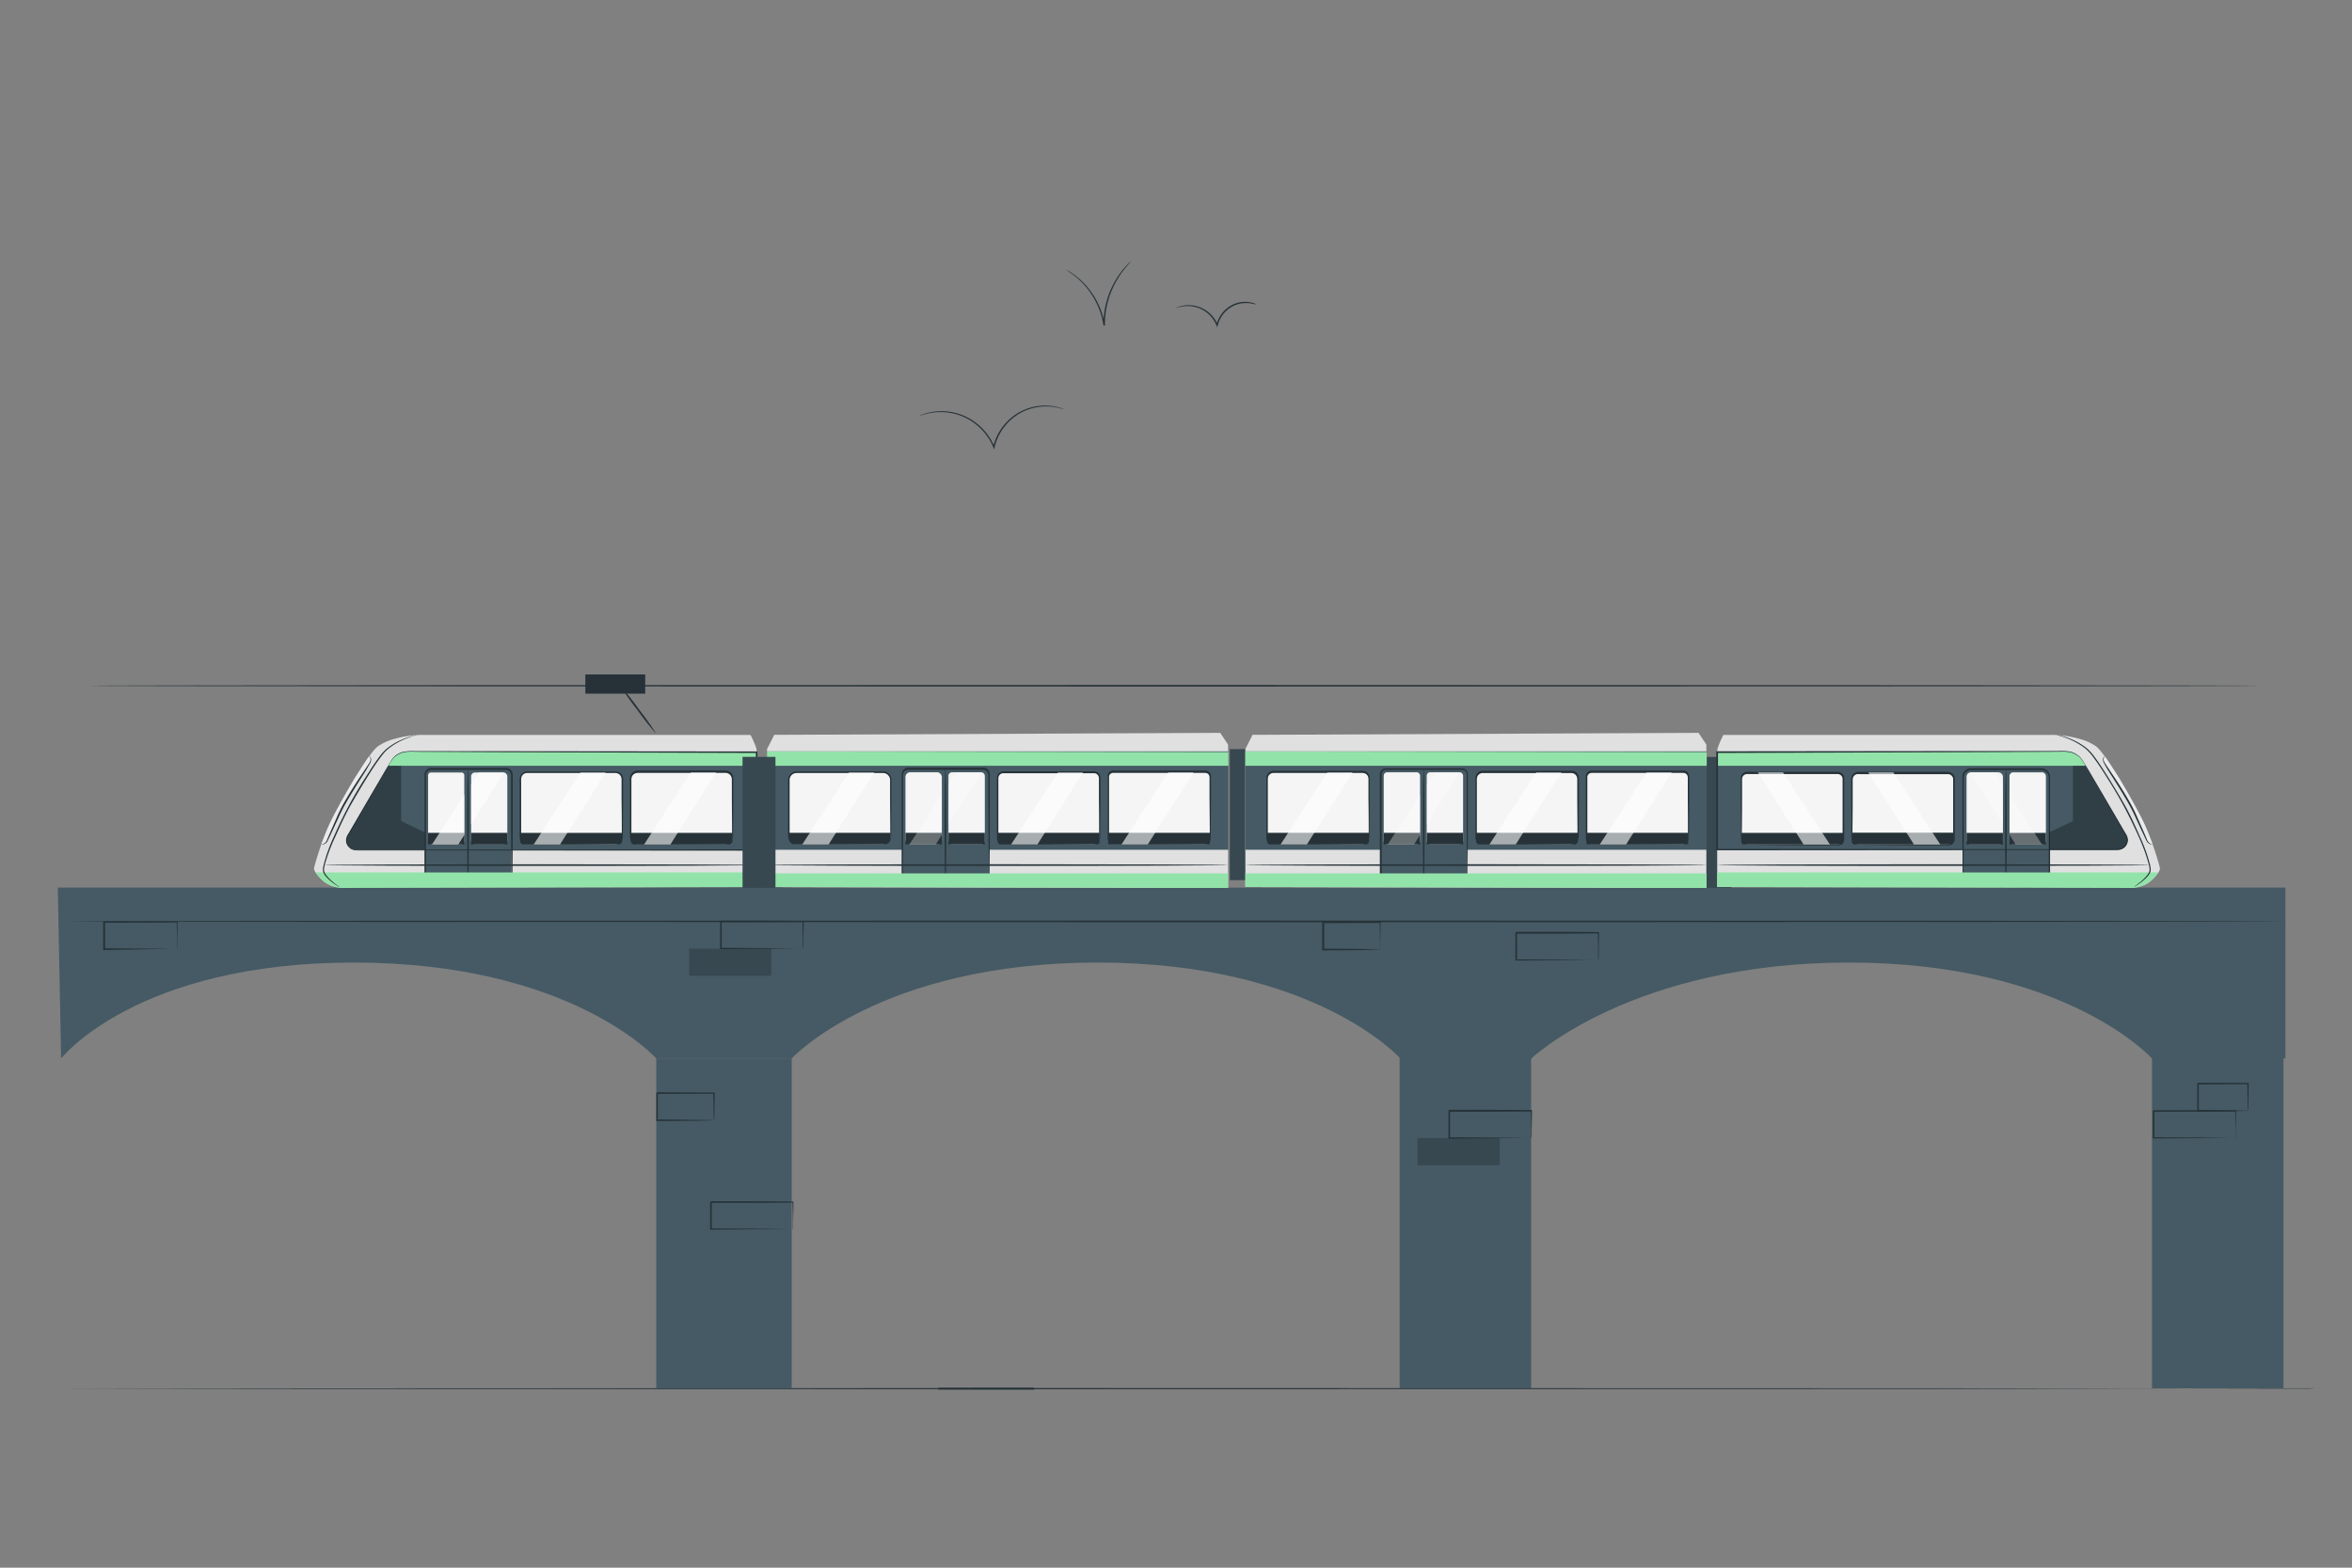 <svg xmlns="http://www.w3.org/2000/svg" viewBox="0 0 750 500"><rect x="0" y="0" width="750" height="500" fill="#808080" stroke="none"/><g id="freepik--Floor--inject-9"><path d="M738.31,442.79l-2.19,0-6.43,0-24.72.05L614,443l-300,.08h-2.72v-.52h18.44v.52H310.14v-.52h17.31v.52H299.21v-.51h26v.5L101.63,443l-65-.08-17.39,0-4.49,0-1.53,0s.52,0,1.53,0l4.49,0,17.39-.05,65-.07,223.56-.09v.5h-26v-.51h28.24v.52H310.14v-.52h19.64v.52H311.34v-.52h2.72l300,.08,90.93.08,24.72.05,6.43,0Z" style="fill:#263238"></path></g><g id="freepik--Bridge--inject-9"><rect x="209.27" y="337.58" width="43.19" height="105.21" style="fill:#455a64"></rect><rect x="446.32" y="333.82" width="41.93" height="108.97" style="fill:#455a64"></rect><rect x="686.22" y="333.82" width="41.93" height="108.97" style="fill:#455a64"></rect><path d="M252.46,337.58S280.65,307,350,307s96.54,30.59,96.54,30.59h41.95l1.06-54.49H209.27l0,54.49Z" style="fill:#455a64"></path><path d="M19.49,337.58S43.46,307,112.76,307s96.51,30.59,96.51,30.59h43V283.09H18.43" style="fill:#455a64"></path><path d="M488.32,337.58S520.5,307,589.61,307s96.61,30.59,96.61,30.59h42.55V283.09H445.2l1.29,54.49Z" style="fill:#455a64"></path><path d="M728.77,293.86c0,.14-158.44.26-353.85.26S21.05,294,21.05,293.86s158.4-.26,353.87-.26S728.77,293.71,728.77,293.86Z" style="fill:#263238"></path><path d="M488.25,363a5.62,5.62,0,0,1,0-.63c0-.44,0-1,0-1.72,0-1.54-.06-3.67-.1-6.33l.17.17c-6.28.06-15.69.09-26.19.09l.26-.26h0v2.21c0,.74,0,1.48,0,2.2V363l-.25-.26,18.67.12,5.49.07,1.5,0,.53,0a2.56,2.56,0,0,1-.47,0l-1.44,0-5.44.07-18.84.12h-.26v-8.9h0l.26-.26c10.5,0,19.91,0,26.19.09h.18v.17c0,2.7-.07,4.87-.09,6.43,0,.7,0,1.26,0,1.69A2.77,2.77,0,0,1,488.25,363Z" style="fill:#263238"></path><g style="opacity:0.2"><rect x="452.03" y="362.96" width="26.2" height="8.68"></rect></g><path d="M256,302.56a4,4,0,0,1,0-.62c0-.44,0-1,0-1.72,0-1.54-.05-3.68-.09-6.33l.17.17c-6.29.05-15.7.09-26.2.09l.26-.26h0v4.43c0,1.45,0,2.86,0,4.23l-.25-.25,18.67.12,5.5.07,1.49,0,.54,0a2.76,2.76,0,0,1-.48,0l-1.44,0-5.44.07-18.84.12h-.25v-.26c0-1.37,0-2.78,0-4.23V293.9h0l.26-.26c10.5,0,19.91,0,26.2.09h.17v.17c0,2.7-.07,4.87-.1,6.43,0,.69,0,1.25,0,1.69A3.59,3.59,0,0,1,256,302.56Z" style="fill:#263238"></path><g style="opacity:0.2"><rect x="219.75" y="302.56" width="26.2" height="8.68"></rect></g><path d="M712.84,363a3,3,0,0,1,0-.63c0-.44,0-1,0-1.72,0-1.54-.06-3.67-.1-6.33l.18.17c-6.29.06-15.7.09-26.2.09l.26-.26h0v4.41c0,1.45,0,2.87,0,4.24l-.25-.26,18.67.12,5.5.07,1.49,0,.54,0a2.76,2.76,0,0,1-.48,0l-1.44,0-5.44.07-18.84.12h-.25V363c0-1.37,0-2.79,0-4.24v-4.41h0l.26-.26c10.5,0,19.91,0,26.2.09H713v.17c0,2.7-.07,4.87-.1,6.43,0,.7,0,1.26,0,1.69A3.67,3.67,0,0,1,712.84,363Z" style="fill:#263238"></path><path d="M509.6,306.22s0-.23,0-.62,0-1,0-1.73c0-1.53,0-3.67-.09-6.33l.17.17c-6.28.06-15.7.09-26.2.09l.26-.26h0V302c0,1.45,0,2.87,0,4.24l-.25-.25,18.67.11,5.5.08,1.49,0,.54,0a2.62,2.62,0,0,1-.48,0l-1.43,0-5.44.07-18.85.12h-.25v-.25c0-1.37,0-2.79,0-4.24v-4.42h0c.52-.52.15-.14.26-.26,10.5,0,19.92,0,26.2.09h.17v.17c0,2.7-.07,4.87-.09,6.43,0,.7,0,1.26,0,1.69A4.31,4.31,0,0,1,509.6,306.22Z" style="fill:#263238"></path><path d="M252.82,392.06a5.31,5.31,0,0,1,0-.62c0-.44,0-1,0-1.72,0-1.54-.06-3.68-.1-6.33l.17.17c-6.28.05-15.7.09-26.19.09l.26-.26h0v2.23c0,.74,0,1.47,0,2.2v4.23l-.25-.25,18.67.12,5.49.07,1.5,0,.53,0a3,3,0,0,1-.47,0l-1.44,0-5.44.07-18.84.12h-.26V383.4h0c.52-.52.15-.15.27-.26,10.49,0,19.91,0,26.19.09H253v.17c0,2.7-.07,4.87-.09,6.43,0,.69,0,1.25,0,1.69A2.71,2.71,0,0,1,252.82,392.06Z" style="fill:#263238"></path><path d="M227.6,357.31a4.3,4.3,0,0,1,0-.64c0-.46,0-1-.05-1.74,0-1.56-.06-3.69-.1-6.29l.19.19-18.15.07.26-.26h0v4.46c0,1.45,0,2.86,0,4.2l-.25-.24c5.24,0,9.74.07,13,.12l3.79.06a13.78,13.78,0,0,1,1.4.06,10.93,10.93,0,0,1-1.29.07l-3.73.06c-3.21.05-7.79.1-13.13.12h-.25v-.25c0-1.34,0-2.75,0-4.2v-4.46h0l.26-.26,18.15.07h.2v.19c0,2.64-.08,4.81-.1,6.4,0,.69,0,1.26-.05,1.71A2.65,2.65,0,0,1,227.6,357.31Z" style="fill:#263238"></path><path d="M440.06,302.83s0-.23,0-.64,0-1,0-1.75c0-1.56-.07-3.69-.11-6.28l.19.19-18.15.07.26-.26h0v4.46c0,1.45,0,2.86,0,4.2l-.25-.24c5.24,0,9.74.07,13,.11l3.79.07a13.78,13.78,0,0,1,1.4.06,10.07,10.07,0,0,1-1.29.06L435,303c-3.21.05-7.78.1-13.13.12h-.24v-.25c0-1.34,0-2.75,0-4.2,0-.72,0-1.46,0-2.21v-2.25h0l.26-.26,18.15.06h.2v.19c-.05,2.64-.08,4.81-.11,6.4,0,.69,0,1.26,0,1.71A2,2,0,0,1,440.06,302.83Z" style="fill:#263238"></path><path d="M56.43,302.71a2.87,2.87,0,0,1,0-.62c0-.45,0-1,0-1.74,0-1.55-.05-3.68-.09-6.31l.18.18-23.28.08c-.24.23.31-.32.26-.26h0v8.66l-.25-.25,16.6.12,4.87.07,1.33,0,.48,0a1.6,1.6,0,0,1-.42,0l-1.27,0-4.82.07L33.15,303H32.9v-8.92h0c-.06,0,.49-.5.26-.26l23.28.08h.18V294c0,2.67-.07,4.85-.09,6.42,0,.69,0,1.25,0,1.69A3.51,3.51,0,0,1,56.43,302.71Z" style="fill:#263238"></path><path d="M716.72,354.28s0-.24,0-.64,0-1.05,0-1.76c0-1.57-.06-3.69-.1-6.28l.19.2-15.92.06.26-.26h0v2.25c0,.75,0,1.49,0,2.22,0,1.45,0,2.85,0,4.19l-.24-.24c4.61,0,8.55.07,11.38.11l3.31.07a10.74,10.74,0,0,1,1.23.06,7.5,7.5,0,0,1-1.12.06l-3.26.07c-2.81,0-6.83.1-11.54.11h-.25v-.24c0-1.34,0-2.74,0-4.19v-4.47h0l.26-.26,15.92.06h.2v.19c0,2.64-.08,4.81-.1,6.4,0,.69,0,1.26-.05,1.71A2.28,2.28,0,0,1,716.72,354.28Z" style="fill:#263238"></path></g><g id="freepik--Birds--inject-9"><path d="M339.49,130.61s-.76-.26-2.18-.58a17.5,17.5,0,0,0-6.11-.23,16.44,16.44,0,0,0-8.22,3.55,17,17,0,0,0-5.8,9.21l0,.1-.17.66-.25-.62a18.3,18.3,0,0,0-7-8.39,17.68,17.68,0,0,0-8.49-2.83,18.88,18.88,0,0,0-6.06.55c-1.4.37-2.14.7-2.16.66a2.42,2.42,0,0,1,.53-.26,13.11,13.11,0,0,1,1.58-.56A18.07,18.07,0,0,1,310,134a18.65,18.65,0,0,1,7.14,8.57l-.42,0,0-.11a17.3,17.3,0,0,1,6-9.43,16.91,16.91,0,0,1,14.63-3.16,12.06,12.06,0,0,1,1.61.51A3.5,3.5,0,0,1,339.49,130.61Z" style="fill:#263238"></path><path d="M400.51,97.13s-.43-.12-1.21-.28a9.73,9.73,0,0,0-3.34-.1,9,9,0,0,0-4.47,2,9.3,9.3,0,0,0-3.16,5v0l-.17.66-.25-.62a10.05,10.05,0,0,0-3.78-4.58,9.7,9.7,0,0,0-4.63-1.56,10.44,10.44,0,0,0-3.32.27c-.77.19-1.18.36-1.19.32s.09-.07.28-.16a6.57,6.57,0,0,1,.87-.33,10,10,0,0,1,8.21,1.12,10.33,10.33,0,0,1,4,4.75l-.42,0v-.05a9.56,9.56,0,0,1,3.33-5.24,9.12,9.12,0,0,1,4.69-2,9.31,9.31,0,0,1,3.42.24,7.77,7.77,0,0,1,.88.3C400.42,97.07,400.52,97.12,400.51,97.13Z" style="fill:#263238"></path><path d="M360.62,83.43s-.42.48-1.18,1.33a29.42,29.42,0,0,0-2.86,3.87,28.14,28.14,0,0,0-4.25,15v.19l-.45,0a24.49,24.49,0,0,0-2.75-8.15,25,25,0,0,0-4.19-5.66A25.45,25.45,0,0,0,341.31,87c-.92-.64-1.46-1-1.44-1a2.13,2.13,0,0,1,.41.2c.26.15.66.34,1.13.66a23,23,0,0,1,3.76,3,25,25,0,0,1,4.32,5.68,24.7,24.7,0,0,1,2.83,8.28l-.44,0v-.19a27.68,27.68,0,0,1,4.44-15.22,25.41,25.41,0,0,1,3-3.82c.38-.42.73-.71.94-.92A1.74,1.74,0,0,1,360.62,83.43Z" style="fill:#263238"></path></g><g id="freepik--Train--inject-9"><path d="M209.27,234.06a85.82,85.82,0,0,1-5.94-7.51,86.65,86.65,0,0,1-5.53-7.83,87,87,0,0,1,5.94,7.52A88.24,88.24,0,0,1,209.27,234.06Z" style="fill:#263238"></path><path d="M108.31,282.91a8,8,0,0,1-5.62-2.28c-1.36-1.32-2.71-2.9-2.55-3.8a91.56,91.56,0,0,1,4.32-12.66c1.93-4.48,12.32-23.25,16-26.1a16.53,16.53,0,0,1,5.15-2.36,32.39,32.39,0,0,1,9.34-1.32H239.31a26.22,26.22,0,0,1,1.92,4.48c.16,1.12.08,39.4.08,39.4v4.64Z" style="fill:#e0e0e0"></path><path d="M124.59,242.86l-13.7,23.63a3.05,3.05,0,0,0,2.75,4.54H241.31V239.9l-111.06-.24A6.52,6.52,0,0,0,124.59,242.86Z" style="fill:#455a64"></path><path d="M163.05,282.81H135.43V247.23a1.92,1.92,0,0,1,1.91-1.92h23.8a1.92,1.92,0,0,1,1.91,1.92Z" style="fill:#455a64"></path><path d="M163.05,282.81a2.73,2.73,0,0,1,0-.35c0-.25,0-.58,0-1,0-.9,0-2.17,0-3.78,0-3.29-.05-8-.09-13.78,0-2.9,0-6.07,0-9.48,0-1.7,0-3.46,0-5.28v-1.37a2.7,2.7,0,0,0-.17-1.26,1.7,1.7,0,0,0-.87-.84,1.58,1.58,0,0,0-.61-.12h-.71l-12.07,0h-9.65c-.53,0-1.13,0-1.61,0a1.65,1.65,0,0,0-1.17.74,1.78,1.78,0,0,0-.27,1.08v8.76c0,3.27,0,6.45,0,9.54,0,6.16,0,11.91,0,17.1l-.22-.22,20,.11,5.6.06,1.48,0,.53,0a4.12,4.12,0,0,1-.48,0l-1.44,0-5.55.06-20.15.11h-.21v-.21c0-5.19,0-10.94,0-17.1q0-4.63,0-9.54v-8.76a2.33,2.33,0,0,1,.35-1.36,2.2,2.2,0,0,1,1.54-1c.62,0,1.12,0,1.68,0h22.44a2.09,2.09,0,0,1,.78.16,2.19,2.19,0,0,1,1.12,1.08,3.2,3.2,0,0,1,.2,1.47v1.38c0,1.83,0,3.61,0,5.33,0,3.43,0,6.62,0,9.54,0,5.79-.07,10.49-.09,13.78,0,1.59,0,2.83,0,3.72,0,.4,0,.71,0,.95S163.05,282.81,163.05,282.81Z" style="fill:#263238"></path><rect x="136.49" y="246.32" width="11.6" height="23.01" rx="0.9" style="fill:#f5f5f5"></rect><path d="M147.19,269.36h-9.81a.92.92,0,0,1-.92-.92V247.22a.92.92,0,0,1,.92-.92h9.81a.92.92,0,0,1,.92.92v21.22A.92.92,0,0,1,147.19,269.36Zm-9.81-23a.87.87,0,0,0-.87.87v21.22a.87.87,0,0,0,.87.87h9.81a.87.87,0,0,0,.87-.87V247.22a.87.87,0,0,0-.87-.87Z" style="fill:#263238"></path><rect x="150.2" y="246.32" width="11.6" height="23.01" rx="1.27" style="fill:#f5f5f5"></rect><path d="M160.53,269.36h-9.06a1.3,1.3,0,0,1-1.3-1.29V247.59a1.3,1.3,0,0,1,1.3-1.29h9.06a1.3,1.3,0,0,1,1.3,1.29v20.48A1.3,1.3,0,0,1,160.53,269.36Zm-9.06-23a1.24,1.24,0,0,0-1.25,1.24v20.48a1.25,1.25,0,0,0,1.25,1.24h9.06a1.25,1.25,0,0,0,1.25-1.24V247.59a1.24,1.24,0,0,0-1.25-1.24Z" style="fill:#263238"></path><path d="M149.24,282.76c-.14,0-.26-8.37-.26-18.7s.12-18.7.26-18.7.26,8.37.26,18.7S149.38,282.76,149.24,282.76Z" style="fill:#263238"></path><rect x="136.49" y="265.63" width="11.6" height="3.7" style="fill:#263238"></rect><rect x="150.2" y="265.63" width="11.6" height="3.7" style="fill:#263238"></rect><path d="M123.79,244.24H241.31V239.9l-110.89-.23a7.33,7.33,0,0,0-5,2.13Z" style="fill:#92E3A9"></path><path d="M117.68,241.21s1,.55.35,1.91c-.53,1.15-6.68,9.93-9.61,15.91s-4.6,10.3-4.6,10.3h-1.36s1.79-4.65,2.83-6.92c1.16-2.53,4.59-8.83,7.83-14.21Z" style="fill:#ebebeb"></path><path d="M241.31,275.91c0,.14-30.9.26-69,.26s-69-.12-69-.26,30.88-.26,69-.26S241.31,275.76,241.31,275.91Z" style="fill:#263238"></path><path d="M241.31,282.91l-133,.29a10.55,10.55,0,0,1-7.61-4.93H241.31Z" style="fill:#92E3A9"></path><path d="M132.85,234.45a3.48,3.48,0,0,1-.6.19c-.4.11-1,.28-1.72.54a22.81,22.81,0,0,0-5.87,3,13.38,13.38,0,0,0-1.67,1.39,18.55,18.55,0,0,0-1.51,1.81c-1,1.32-2,2.78-3,4.34-2,3.13-4.11,6.63-6.24,10.34s-3.81,7.45-5.33,10.83a56.65,56.65,0,0,0-3.42,9.21,9,9,0,0,0-.15,1,1.77,1.77,0,0,0,0,.46,1.31,1.31,0,0,0,.07.44,4.58,4.58,0,0,0,.89,1.46,15.73,15.73,0,0,0,2.06,2c.6.49,1.1.85,1.43,1.09a5.12,5.12,0,0,1,.5.39,2.2,2.2,0,0,1-.56-.3c-.35-.22-.87-.55-1.5-1a15.14,15.14,0,0,1-2.15-1.92,5,5,0,0,1-1-1.56,1.64,1.64,0,0,1-.09-.5,2.35,2.35,0,0,1,0-.53c0-.33.06-.69.14-1a53.82,53.82,0,0,1,3.34-9.33c1.5-3.41,3.25-7.11,5.32-10.89s4.26-7.22,6.29-10.35c1-1.56,2-3,3-4.34a19,19,0,0,1,1.58-1.84,14.35,14.35,0,0,1,1.73-1.4,21.57,21.57,0,0,1,6-2.9,16.87,16.87,0,0,1,1.76-.46A2.15,2.15,0,0,1,132.85,234.45Z" style="fill:#263238"></path><path d="M102.46,269.33a2.55,2.55,0,0,0,1.15-.48,2.6,2.6,0,0,0,.76-1.23l.8-1.85c.61-1.41,1.33-3,2.11-4.82a50.29,50.29,0,0,1,2.91-5.76c2.3-4,4.61-7.39,6.27-9.87l1.11-1.68a2.81,2.81,0,0,0,.57-1.33,1.23,1.23,0,0,0-.25-.85c-.13-.17-.23-.24-.21-.25s.12,0,.29.18a1.28,1.28,0,0,1,.37.92,2.91,2.91,0,0,1-.52,1.48c-.3.52-.66,1.09-1,1.73-1.59,2.53-3.85,6-6.13,9.93a55.33,55.33,0,0,0-2.92,5.71l-2.21,4.75q-.48,1-.87,1.83a6.65,6.65,0,0,1-.39.75,2.33,2.33,0,0,1-.52.52,1.93,1.93,0,0,1-.93.35C102.58,269.38,102.46,269.35,102.46,269.33Z" style="fill:#263238"></path><path d="M124.59,242.86a3.23,3.23,0,0,1,.3-.49A6,6,0,0,1,126,241.1a6.68,6.68,0,0,1,2.48-1.28,15.11,15.11,0,0,1,3.81-.24l24.64,0,84.34.09h.25v.25c0,10,0,20.43,0,31.13v.26H235.1l-109.75-.08-10,0a17,17,0,0,1-2.36-.08,3.25,3.25,0,0,1-2-1.22,3.13,3.13,0,0,1-.64-2.17,4.51,4.51,0,0,1,.82-2l7.21-12.36c2-3.37,3.53-6,4.58-7.79l1.2-2,.43-.68s-.12.25-.38.71-.65,1.16-1.16,2.05l-4.49,7.85c-2,3.4-4.36,7.56-7.14,12.4a4.27,4.27,0,0,0-.77,1.88,2.86,2.86,0,0,0,.58,2,3,3,0,0,0,1.8,1.1,17.3,17.3,0,0,0,2.3.06l10,0,109.75-.08h6.21l-.26.26V239.9l.25.25L157,239.88l-24.64-.12a15,15,0,0,0-3.78.19,6.67,6.67,0,0,0-2.45,1.22A7.37,7.37,0,0,0,124.59,242.86Z" style="fill:#263238"></path><g style="opacity:0.3"><path d="M127.91,244.24v17.64l7.52,3.58V271H113.64a3.11,3.11,0,0,1-3.16-2.75h0a2.79,2.79,0,0,1,.27-1.46l13-22.58Z"></path></g><g style="opacity:0.6"><polygon points="137.75 269.34 146.14 269.34 148.09 266.26 148.09 253.43 137.75 269.34" style="fill:#fff"></polygon></g><g style="opacity:0.6"><polygon points="152.7 246.32 150.2 250.18 150.2 262.94 160.72 246.32 152.7 246.32" style="fill:#fff"></polygon></g><rect x="165.9" y="246.32" width="32.5" height="23.01" rx="2.13" style="fill:#f5f5f5"></rect><path d="M196.27,269.33a2.68,2.68,0,0,0,1-.32,2,2,0,0,0,.84-.94,3.8,3.8,0,0,0,.17-1.74c0-2.76,0-6.68-.08-11.51,0-1.21,0-2.48,0-3.81v-2a4.38,4.38,0,0,0-.06-1,2,2,0,0,0-.45-.84,2.13,2.13,0,0,0-.8-.52,3,3,0,0,0-1-.1h-6.94l-20.89,0a1.88,1.88,0,0,0-1.8,1.37,4.83,4.83,0,0,0-.07,1.29v1.36c0,1.8,0,3.58,0,5.33,0,3.49,0,6.86,0,10.07v1.2a1.87,1.87,0,0,0,.28,1,1.91,1.91,0,0,0,1.75.91h4.43l7.94,0,11.51.08,3.13,0,.81,0,.28,0-.28,0-.81,0-3.13.05-11.51.08-7.94,0h-4.43a2.38,2.38,0,0,1-2.15-1.11,2.3,2.3,0,0,1-.36-1.25V266c0-3.21,0-6.58,0-10.07v-6.69a5.47,5.47,0,0,1,.09-1.43,2.4,2.4,0,0,1,2.3-1.75l20.89,0h6.94a3.14,3.14,0,0,1,1.16.13,2.33,2.33,0,0,1,1,.64,2.28,2.28,0,0,1,.54,1,4.05,4.05,0,0,1,.06,1.08c0,.69,0,1.37,0,2,0,1.33,0,2.6,0,3.81,0,4.83-.07,8.75-.08,11.51a4.17,4.17,0,0,1-.24,1.81,2.17,2.17,0,0,1-.92,1,2,2,0,0,1-.79.23A.74.74,0,0,1,196.27,269.33Z" style="fill:#263238"></path><path d="M165.9,265.63h32.5a0,0,0,0,1,0,0v2.57a1.13,1.13,0,0,1-1.13,1.13H167a1.13,1.13,0,0,1-1.13-1.13v-2.57A0,0,0,0,1,165.9,265.63Z" style="fill:#263238"></path><g style="opacity:0.6"><polygon points="185.13 246.32 170.18 269.34 178.57 269.34 193.16 246.32 185.13 246.32" style="fill:#fff"></polygon></g><rect x="201.09" y="246.32" width="32.5" height="23.01" rx="2.23" style="fill:#f5f5f5"></rect><path d="M231.36,269.33a2.69,2.69,0,0,0,1-.3,2.27,2.27,0,0,0,.88-.91,2.09,2.09,0,0,0,.22-.77c0-.29,0-.62,0-1,0-2.76-.05-6.67-.09-11.49,0-1.21,0-2.48,0-3.8,0-.67,0-1.34,0-2a4.51,4.51,0,0,0-.06-1,2,2,0,0,0-.43-.84,2.09,2.09,0,0,0-1.78-.71h-6.92l-20.86,0a2,2,0,0,0-1.87,1.32,3.94,3.94,0,0,0-.11,1.27v6.68c0,3.49,0,6.85,0,10.06v1.19a2.06,2.06,0,0,0,.27,1,2,2,0,0,0,1.71,1l4.42,0,7.93,0,11.48.08,3.13,0,.81,0,.28,0-.28,0-.81,0-3.13.05-11.48.08-7.93,0h-4.42a2.47,2.47,0,0,1-2.11-1.21,2.37,2.37,0,0,1-.34-1.25c0-.39,0-.79,0-1.19,0-3.21,0-6.57,0-10.06,0-1.75,0-3.52,0-5.32v-2.05a2.41,2.41,0,0,1,.13-.75,2.51,2.51,0,0,1,2.36-1.67l20.86,0h6.92a2.53,2.53,0,0,1,2.11.87,2.33,2.33,0,0,1,.51,1,4.52,4.52,0,0,1,.07,1.08c0,.69,0,1.36,0,2,0,1.32,0,2.59,0,3.8,0,4.82-.06,8.73-.08,11.49,0,.34,0,.65,0,1a2.3,2.3,0,0,1-1.23,1.75,2.11,2.11,0,0,1-.79.22A.74.74,0,0,1,231.36,269.33Z" style="fill:#263238"></path><path d="M201.09,265.63h32.5a0,0,0,0,1,0,0v2.47a1.24,1.24,0,0,1-1.24,1.24h-30a1.24,1.24,0,0,1-1.24-1.24v-2.47A0,0,0,0,1,201.09,265.63Z" style="fill:#263238"></path><g style="opacity:0.6"><polygon points="220.33 246.32 205.38 269.34 213.77 269.34 228.35 246.32 220.33 246.32" style="fill:#fff"></polygon></g><rect x="392.17" y="238.93" width="10.48" height="41.78" style="fill:#455a64"></rect><g style="opacity:0.2"><rect x="392.17" y="238.93" width="10.48" height="41.78"></rect></g><polygon points="391.6 283.18 244.59 282.9 244.59 238.93 246.89 234.37 389.11 233.74 391.6 237.47 391.6 283.18" style="fill:#e0e0e0"></polygon><rect x="244.59" y="239.65" width="147.13" height="31.38" style="fill:#455a64"></rect><path d="M315.29,282.8H287.67V247.18a1.88,1.88,0,0,1,1.88-1.87h23.86a1.88,1.88,0,0,1,1.88,1.87Z" style="fill:#455a64"></path><path d="M315.29,282.8a1.5,1.5,0,0,1,0-.35c0-.25,0-.58,0-1,0-.9,0-2.16,0-3.78,0-3.29-.06-8-.09-13.78,0-2.9,0-6.08-.05-9.48,0-1.71,0-3.47,0-5.28v-1.37a2.85,2.85,0,0,0-.16-1.27,1.7,1.7,0,0,0-.87-.84,1.78,1.78,0,0,0-.61-.11H291c-.53,0-1.12,0-1.62,0a1.6,1.6,0,0,0-1.17.73,1.78,1.78,0,0,0-.26,1.08v8.76c0,3.27,0,6.46,0,9.54,0,6.17,0,11.92,0,17.11l-.21-.21,20,.11,5.6.05,1.48,0a3.28,3.28,0,0,1,.53,0,2.49,2.49,0,0,1-.48,0l-1.44,0-5.56,0-20.14.11h-.21v-.21c0-5.19,0-10.94,0-17.11,0-3.08,0-6.27,0-9.54v-8.76a2.3,2.3,0,0,1,.34-1.36,2.14,2.14,0,0,1,1.55-1c.61,0,1.12,0,1.68,0h9.65l12.07,0h.72a2,2,0,0,1,.79.16,2.13,2.13,0,0,1,1.12,1.07,3.36,3.36,0,0,1,.19,1.47v1.39c0,1.83,0,3.6,0,5.32,0,3.43,0,6.63,0,9.55,0,5.79-.07,10.49-.09,13.78,0,1.59,0,2.84-.05,3.72,0,.4,0,.71,0,1S315.29,282.81,315.29,282.8Z" style="fill:#263238"></path><rect x="288.73" y="246.31" width="11.6" height="23.01" rx="1.5" style="fill:#f5f5f5"></rect><rect x="302.44" y="246.31" width="11.6" height="23.01" rx="1.12" style="fill:#f5f5f5"></rect><path d="M301.48,282.75c-.14,0-.26-8.37-.26-18.7s.12-18.69.26-18.69.26,8.37.26,18.69S301.62,282.75,301.48,282.75Z" style="fill:#263238"></path><rect x="288.73" y="265.62" width="11.6" height="3.7" style="fill:#263238"></rect><rect x="302.44" y="265.62" width="11.6" height="3.7" style="fill:#263238"></rect><polygon points="244.59 239.67 244.59 244.23 391.72 244.23 391.72 239.89 244.59 239.67" style="fill:#92E3A9"></polygon><path d="M391.72,275.9c0,.14-32.94.26-73.56.26s-73.57-.12-73.57-.26,32.93-.26,73.57-.26S391.72,275.75,391.72,275.9Z" style="fill:#263238"></path><path d="M391.6,283.2l-147-.3v-4.34h147Z" style="fill:#92E3A9"></path><g style="opacity:0.6"><g style="opacity:0.5"><polygon points="289.99 269.33 298.38 269.33 300.33 266.26 300.33 253.42 289.99 269.33" style="fill:#fff"></polygon></g><g style="opacity:0.5"><polygon points="304.94 246.31 302.44 250.18 302.44 262.93 312.96 246.31 304.94 246.31" style="fill:#fff"></polygon></g></g><rect x="318.14" y="246.31" width="32.5" height="23.01" rx="1.83" style="fill:#f5f5f5"></rect><path d="M348.81,269.33a2.32,2.32,0,0,0,1-.37,1.73,1.73,0,0,0,.69-1,11.41,11.41,0,0,0,0-1.79c0-2.77,0-6.71-.08-11.56,0-1.22,0-2.5,0-3.83,0-.67,0-1.35,0-2a3.83,3.83,0,0,0-.06-1,1.58,1.58,0,0,0-1.35-1.17c-.31,0-.72,0-1.08,0h-7l-21,0a1.59,1.59,0,0,0-1.57,1.49v2.73c0,1.81,0,3.6,0,5.35,0,3.51,0,6.9,0,10.13,0,.4,0,.8,0,1.2a1.63,1.63,0,0,0,.31,1,1.67,1.67,0,0,0,.82.59,4.12,4.12,0,0,0,1.08.07H325l8,0,11.56.09,3.14,0,.82,0,.28,0a.9.9,0,0,1-.28,0l-.82,0-3.14.05-11.56.08-8,0-4.45,0H320a2.41,2.41,0,0,1-.64-.09,2.1,2.1,0,0,1-1.06-.75,2.14,2.14,0,0,1-.4-1.25v-1.2c0-3.23,0-6.62,0-10.13V248a2.1,2.1,0,0,1,2.09-2l21,0h7c.39,0,.71,0,1.13,0a2.07,2.07,0,0,1,1.71,1.49,4.25,4.25,0,0,1,.07,1.1c0,.69,0,1.37,0,2,0,1.33,0,2.61,0,3.83,0,4.85-.07,8.79-.09,11.56a11.63,11.63,0,0,1-.08,1.83,1.9,1.9,0,0,1-.78,1.09,1.84,1.84,0,0,1-.78.28A1,1,0,0,1,348.81,269.33Z" style="fill:#263238"></path><path d="M318.14,265.62h32.5a0,0,0,0,1,0,0v2.87a.83.83,0,0,1-.83.83H319a.83.83,0,0,1-.83-.83v-2.87A0,0,0,0,1,318.14,265.62Z" style="fill:#263238"></path><g style="opacity:0.6"><polygon points="337.37 246.31 322.42 269.33 330.81 269.33 345.39 246.31 337.37 246.31" style="fill:#fff"></polygon></g><rect x="353.33" y="246.31" width="32.5" height="23.01" rx="1.55" style="fill:#f5f5f5"></rect><path d="M384.28,269.33a1.91,1.91,0,0,0,1-.42,1.49,1.49,0,0,0,.5-1.13c0-.54,0-1.15,0-1.83,0-2.78-.05-6.73-.09-11.61,0-1.22,0-2.51,0-3.84,0-.67,0-1.36,0-2.05a3.77,3.77,0,0,0-.06-1,1.41,1.41,0,0,0-.55-.72,1.52,1.52,0,0,0-.93-.22H376l-21.09,0a1.32,1.32,0,0,0-1,.49,1.47,1.47,0,0,0-.25.52,4.1,4.1,0,0,0,0,.64v8.13c0,3.52,0,6.93,0,10.17v1.21a1.31,1.31,0,0,0,.34.93,1.28,1.28,0,0,0,.87.43h5.61l8,0,11.61.09,3.16,0,.82,0,.28,0a.9.9,0,0,1-.28,0l-.82,0-3.16.05-11.61.08-8,0-4.47,0h-1.17a1.82,1.82,0,0,1-1.19-.57,1.84,1.84,0,0,1-.47-1.25v-1.21c0-3.24,0-6.65,0-10.17,0-1.77,0-3.56,0-5.38v-2.75a3.37,3.37,0,0,1,.05-.75,1.89,1.89,0,0,1,.34-.73,1.84,1.84,0,0,1,1.42-.69l21.09,0h8.11a2,2,0,0,1,1.16.3,1.76,1.76,0,0,1,.72,1,4.37,4.37,0,0,1,.08,1.11c0,.69,0,1.38,0,2.05,0,1.33,0,2.62,0,3.84,0,4.88-.06,8.83-.08,11.61,0,.68,0,1.29,0,1.83a1.62,1.62,0,0,1-.59,1.21A1.3,1.3,0,0,1,384.28,269.33Z" style="fill:#263238"></path><path d="M353.33,265.62h32.5a0,0,0,0,1,0,0v3.15a.55.55,0,0,1-.55.55H353.89a.55.55,0,0,1-.55-.55v-3.15A0,0,0,0,1,353.33,265.62Z" style="fill:#263238"></path><g style="opacity:0.6"><polygon points="372.57 246.31 357.62 269.33 366 269.33 380.59 246.31 372.57 246.31" style="fill:#fff"></polygon></g><rect x="251.55" y="246.31" width="32.5" height="23.01" rx="2.46" style="fill:#f5f5f5"></rect><path d="M281.58,269.33a3.34,3.34,0,0,0,1-.29,2.44,2.44,0,0,0,1.33-2.51c0-2.74-.05-6.64-.08-11.44,0-1.21,0-2.47,0-3.79,0-.66,0-1.33,0-2a4.56,4.56,0,0,0-.05-1,2.14,2.14,0,0,0-.41-.86,2.18,2.18,0,0,0-1.69-.89h-6.89l-20.78,0a2.23,2.23,0,0,0-2,1.24,2.43,2.43,0,0,0-.22,1.21v1.35c0,1.79,0,3.56,0,5.3,0,3.48,0,6.83,0,10,0,.4,0,.79,0,1.19a2.45,2.45,0,0,0,.26,1,2.22,2.22,0,0,0,1.64,1.16c1.44.06,3,0,4.36,0l7.91,0,11.44.09,3.11,0,.81,0,.27,0a.8.8,0,0,1-.27,0l-.81,0-3.11.05-11.44.08-7.91,0c-1.43,0-2.85,0-4.43,0a2.71,2.71,0,0,1-2-1.39,3,3,0,0,1-.31-1.24V265.7c0-3.2,0-6.55,0-10V249a2.94,2.94,0,0,1,.27-1.44,2.75,2.75,0,0,1,2.45-1.53l20.78,0h4.67l2.24,0a2.64,2.64,0,0,1,2,1.07,2.68,2.68,0,0,1,.47,1,4.49,4.49,0,0,1,.06,1.08c0,.69,0,1.36,0,2,0,1.32,0,2.58,0,3.79,0,4.8-.07,8.7-.09,11.44a2.81,2.81,0,0,1-.45,1.76,2.6,2.6,0,0,1-1,.85A2,2,0,0,1,281.58,269.33Z" style="fill:#263238"></path><path d="M251.55,265.62H284a0,0,0,0,1,0,0v1.82a1.88,1.88,0,0,1-1.88,1.88H253.43a1.88,1.88,0,0,1-1.88-1.88v-1.82A0,0,0,0,1,251.55,265.62Z" style="fill:#263238"></path><g style="opacity:0.6"><polygon points="270.78 246.31 255.83 269.33 264.22 269.33 278.8 246.31 270.78 246.31" style="fill:#fff"></polygon></g><rect x="541.62" y="241.41" width="10.48" height="41.78" transform="translate(1093.72 524.61) rotate(180)" style="fill:#455a64"></rect><g style="opacity:0.2"><rect x="541.62" y="241.41" width="10.48" height="41.78" transform="translate(1093.72 524.61) rotate(180)"></rect></g><path d="M680.58,282.91a8,8,0,0,0,5.62-2.28c1.36-1.32,2.71-2.9,2.55-3.8a91.92,91.92,0,0,0-4.33-12.66c-1.92-4.48-12.32-23.25-16-26.1a16.64,16.64,0,0,0-5.15-2.36,32.51,32.51,0,0,0-9.35-1.32H549.57a26.22,26.22,0,0,0-1.92,4.48c-.16,1.12-.07,39.4-.07,39.4v4.64Z" style="fill:#e0e0e0"></path><path d="M664.3,242.86,678,266.49a3.05,3.05,0,0,1-2.75,4.54H547.58V239.9l111.06-.24A6.54,6.54,0,0,1,664.3,242.86Z" style="fill:#455a64"></path><path d="M625.84,282.81h27.61v-35a2.54,2.54,0,0,0-2.53-2.54H628.37a2.54,2.54,0,0,0-2.53,2.54Z" style="fill:#455a64"></path><path d="M625.84,282.81a1,1,0,0,1,0-.31c0-.25,0-.56,0-1,0-.88,0-2.12,0-3.7,0-3.27-.06-7.95-.09-13.72,0-2.91,0-6.09,0-9.51,0-1.71,0-3.48,0-5.3v-1.38a2.76,2.76,0,0,1,2.92-2.86H651a2.74,2.74,0,0,1,.89.16,2.81,2.81,0,0,1,1.4,1.12,2.68,2.68,0,0,1,.43,1.31c0,.46,0,.85,0,1.28v7.43c0,3.24,0,6.4,0,9.46,0,6.12,0,11.83,0,17V283h-.22l-20.14-.11-5.55-.06-1.44,0a3.91,3.91,0,0,1-.48,0l.52,0,1.49,0,5.6-.06,20-.11-.21.22c0-5.16,0-10.87,0-17,0-3.06,0-6.22,0-9.46,0-1.63,0-3.27,0-4.93v-2.5c0-.41,0-.86,0-1.24a2.26,2.26,0,0,0-.35-1.07,2.33,2.33,0,0,0-1.14-.91,4.41,4.41,0,0,0-1.53-.14h-9.61l-12,0a2.32,2.32,0,0,0-2.46,2.38v1.37c0,1.8,0,3.55,0,5.25,0,3.39,0,6.55,0,9.44,0,5.77-.07,10.45-.09,13.72,0,1.61,0,2.87,0,3.76,0,.41,0,.74,0,1S625.84,282.8,625.84,282.81Z" style="fill:#263238"></path><rect x="640.8" y="246.32" width="11.6" height="23.01" rx="1.17" transform="translate(1293.19 515.66) rotate(180)" style="fill:#f5f5f5"></rect><rect x="627.08" y="246.32" width="11.6" height="23.01" rx="1.4" transform="translate(1265.77 515.66) rotate(180)" style="fill:#f5f5f5"></rect><path d="M639.65,282.76c-.15,0-.27-8.37-.27-18.7s.12-18.7.27-18.7.26,8.37.26,18.7S639.79,282.76,639.65,282.76Z" style="fill:#263238"></path><rect x="640.8" y="265.63" width="11.6" height="3.7" transform="translate(1293.19 534.97) rotate(180)" style="fill:#263238"></rect><rect x="627.09" y="265.63" width="11.6" height="3.7" transform="translate(1265.77 534.97) rotate(180)" style="fill:#263238"></rect><path d="M665.09,244.24H547.58V239.9l110.89-.23a7.33,7.33,0,0,1,5,2.13Z" style="fill:#92E3A9"></path><path d="M671.21,241.21s-1,.55-.36,1.91c.54,1.15,6.69,9.93,9.62,15.91s4.59,10.3,4.59,10.3h1.36s-1.78-4.65-2.82-6.92c-1.17-2.53-4.6-8.83-7.83-14.21Z" style="fill:#ebebeb"></path><path d="M547.58,275.91c0-.15,30.89-.26,69-.26s69,.11,69,.26-30.89.26-69,.26S547.58,276.05,547.58,275.91Z" style="fill:#263238"></path><path d="M547.58,282.91l133,.29a10.51,10.51,0,0,0,7.6-4.93H547.58Z" style="fill:#92E3A9"></path><path d="M656,234.45a2.12,2.12,0,0,1,.63.08,15.67,15.67,0,0,1,1.76.46,21.57,21.57,0,0,1,6,2.9,13.69,13.69,0,0,1,1.74,1.4,19,19,0,0,1,1.57,1.84c1,1.32,2,2.78,3,4.34,2,3.13,4.15,6.62,6.3,10.35s3.82,7.48,5.32,10.89a52.89,52.89,0,0,1,3.33,9.33,10,10,0,0,1,.15,1,2.35,2.35,0,0,1,0,.53,1.39,1.39,0,0,1-.09.5,5,5,0,0,1-1,1.56,15.16,15.16,0,0,1-2.16,1.92c-.63.47-1.14.8-1.5,1a2.27,2.27,0,0,1-.55.3,3.87,3.87,0,0,1,.5-.39c.33-.24.82-.6,1.43-1.09a16.39,16.39,0,0,0,2.06-2,4.58,4.58,0,0,0,.89-1.46,1.3,1.3,0,0,0,.06-.44,1.76,1.76,0,0,0,0-.46c-.06-.33-.07-.66-.16-1A56.52,56.52,0,0,0,682,266.9c-1.52-3.38-3.28-7.07-5.34-10.83s-4.24-7.21-6.24-10.34c-1-1.56-2-3-3-4.34a17.29,17.29,0,0,0-1.52-1.81,14.06,14.06,0,0,0-1.66-1.39,23,23,0,0,0-5.87-3c-.74-.26-1.33-.43-1.72-.54A4.45,4.45,0,0,1,656,234.45Z" style="fill:#263238"></path><path d="M686.42,269.33s-.11.05-.34,0a2,2,0,0,1-.93-.35,2.11,2.11,0,0,1-.51-.52,6.65,6.65,0,0,1-.39-.75l-.87-1.83c-.65-1.38-1.39-3-2.21-4.75a57.39,57.39,0,0,0-2.92-5.71c-2.29-3.94-4.55-7.4-6.13-9.93-.4-.64-.75-1.21-1-1.73a2.82,2.82,0,0,1-.52-1.48,1.2,1.2,0,0,1,.37-.92c.16-.16.28-.2.29-.18s-.09.08-.21.25a1.23,1.23,0,0,0-.25.85,2.72,2.72,0,0,0,.57,1.33q.49.77,1.11,1.68c1.66,2.48,4,5.91,6.27,9.87a51.81,51.81,0,0,1,2.9,5.76l2.12,4.82.79,1.85a2.61,2.61,0,0,0,.77,1.23A2.54,2.54,0,0,0,686.42,269.33Z" style="fill:#263238"></path><path d="M664.3,242.86a7.72,7.72,0,0,0-1.51-1.69,6.67,6.67,0,0,0-2.45-1.22,15,15,0,0,0-3.79-.19l-24.64.12-84.33.27.25-.25c0,10,0,20.43,0,31.13l-.26-.26h6.2l109.76.08,10,0a17.5,17.5,0,0,0,2.31-.06,3,3,0,0,0,1.79-1.1,2.87,2.87,0,0,0,.59-2,4.27,4.27,0,0,0-.77-1.88c-2.78-4.84-5.18-9-7.14-12.4l-4.5-7.85c-.5-.89-.89-1.57-1.15-2.05s-.38-.71-.38-.71.15.23.42.68l1.2,2c1.06,1.79,2.6,4.42,4.58,7.79s4.41,7.55,7.22,12.36a4.51,4.51,0,0,1,.82,2,3.18,3.18,0,0,1-.64,2.17,3.31,3.31,0,0,1-2,1.22,17.12,17.12,0,0,1-2.37.08l-10,0-109.76.08h-6.46V271c0-10.7,0-21.13,0-31.13v-.25h.25l84.33-.09,24.64,0a15.23,15.23,0,0,1,3.82.24,6.68,6.68,0,0,1,2.48,1.28,6.27,6.27,0,0,1,1.15,1.27A4.87,4.87,0,0,1,664.3,242.86Z" style="fill:#263238"></path><g style="opacity:0.3"><path d="M661,244.24v17.64l-7.52,3.58V271h21.79a3.1,3.1,0,0,0,3.15-2.75h0a2.79,2.79,0,0,0-.27-1.46l-13-22.58Z"></path></g><g style="opacity:0.6"><g style="opacity:0.5"><polygon points="651.13 269.34 642.75 269.34 640.8 266.26 640.8 253.43 651.13 269.34" style="fill:#fff"></polygon></g><g style="opacity:0.5"><polygon points="636.18 246.32 638.69 250.18 638.69 262.94 628.16 246.32 636.18 246.32" style="fill:#fff"></polygon></g></g><rect x="590.49" y="246.32" width="32.5" height="23.01" rx="1.95" style="fill:#f5f5f5"></rect><path d="M592.44,269.33a.77.77,0,0,1-.28,0,1.88,1.88,0,0,1-.79-.26,2,2,0,0,1-.85-1,7,7,0,0,1-.13-1.83c0-2.76,0-6.69-.08-11.53,0-1.22,0-2.5,0-3.83,0-.66,0-1.34,0-2a4.63,4.63,0,0,1,.07-1.09,2.1,2.1,0,0,1,.58-1,2.21,2.21,0,0,1,1.05-.57,6.45,6.45,0,0,1,1.14-.05h7l21,0a2.21,2.21,0,0,1,2.18,1.88c0,1,0,1.85,0,2.77,0,1.81,0,3.6,0,5.35,0,3.5,0,6.88,0,10.11,0,.4,0,.8,0,1.2a2.16,2.16,0,0,1-.38,1.25,2.21,2.21,0,0,1-1,.8,2.91,2.91,0,0,1-1.22.14h-4.44l-8,0-11.54-.08-3.14-.05-.81,0a1,1,0,0,1-.28,0l.28,0,.81,0,3.14,0,11.54-.08,8,0h4.44a2.51,2.51,0,0,0,1-.13,1.7,1.7,0,0,0,.8-.63,1.79,1.79,0,0,0,.29-1v-1.2c0-3.23,0-6.61,0-10.11v-5.35c0-.88,0-1.85,0-2.69a1.71,1.71,0,0,0-1.67-1.44l-21,0h-7a7,7,0,0,0-1,0,1.73,1.73,0,0,0-.84.45,1.81,1.81,0,0,0-.47.8,3.94,3.94,0,0,0-.06,1c0,.69,0,1.37,0,2,0,1.33,0,2.61,0,3.83,0,4.84-.07,8.77-.09,11.53a7.09,7.09,0,0,0,.08,1.78,1.92,1.92,0,0,0,.76,1A2.31,2.31,0,0,0,592.44,269.33Z" style="fill:#263238"></path><path d="M591.44,265.63H622a1,1,0,0,1,1,1v2.75a0,0,0,0,1,0,0h-32.5a0,0,0,0,1,0,0v-2.75A1,1,0,0,1,591.44,265.63Z" transform="translate(1213.48 534.97) rotate(180)" style="fill:#263238"></path><g style="opacity:0.6"><polygon points="603.75 246.32 618.7 269.34 610.32 269.34 595.73 246.32 603.75 246.32" style="fill:#fff"></polygon></g><rect x="555.3" y="246.32" width="32.5" height="23.01" rx="1.82" style="fill:#f5f5f5"></rect><path d="M557.11,269.33a.74.74,0,0,1-.28,0,1.8,1.8,0,0,1-.78-.28,1.93,1.93,0,0,1-.78-1.1,13.08,13.08,0,0,1-.07-1.83c0-2.77-.05-6.71-.09-11.56,0-1.22,0-2.5,0-3.83,0-.67,0-1.35,0-2a4.23,4.23,0,0,1,.07-1.1,2,2,0,0,1,1.71-1.48c.42,0,.75,0,1.13,0h7l21,0a2.09,2.09,0,0,1,2.08,2v8.11c0,3.51,0,6.9,0,10.13v1.2a2.08,2.08,0,0,1-.41,1.25,2,2,0,0,1-1.06.74,4.27,4.27,0,0,1-1.21.08H580.9l-8,0-11.56-.08-3.14-.05-.82,0-.28,0,.28,0,.82,0,3.14,0,11.56-.08,8,0h4.45a4.6,4.6,0,0,0,1.08-.07,1.6,1.6,0,0,0,.82-.58,1.67,1.67,0,0,0,.31-1c0-.4,0-.8,0-1.2,0-3.23,0-6.62,0-10.13,0-1.76,0-3.55,0-5.36v-2.73a1.56,1.56,0,0,0-1.56-1.49l-21,0h-7c-.36,0-.76,0-1.07,0a1.63,1.63,0,0,0-.87.38,1.58,1.58,0,0,0-.49.78,3.52,3.52,0,0,0-.06,1c0,.69,0,1.37,0,2,0,1.33,0,2.61,0,3.83,0,4.85-.06,8.79-.08,11.56a14.73,14.73,0,0,0,0,1.79,1.76,1.76,0,0,0,.69,1.05A2.17,2.17,0,0,0,557.11,269.33Z" style="fill:#263238"></path><path d="M556.12,265.63H587a.82.82,0,0,1,.82.82v2.88a0,0,0,0,1,0,0H555.3a0,0,0,0,1,0,0v-2.88A.82.82,0,0,1,556.12,265.63Z" transform="translate(1143.09 534.97) rotate(180)" style="fill:#263238"></path><g style="opacity:0.6"><polygon points="568.56 246.32 583.51 269.34 575.12 269.34 560.53 246.32 568.56 246.32" style="fill:#fff"></polygon></g><polygon points="544.12 283.18 397.11 282.9 397.11 238.93 399.4 234.37 541.63 233.74 544.12 237.47 544.12 283.18" style="fill:#e0e0e0"></polygon><rect x="397.11" y="239.65" width="147.13" height="31.38" style="fill:#455a64"></rect><path d="M467.8,282.8H440.19V247a1.66,1.66,0,0,1,1.66-1.66h24.3A1.65,1.65,0,0,1,467.8,247Z" style="fill:#455a64"></path><path d="M467.8,282.8s0-.13,0-.35,0-.58,0-1c0-.9,0-2.17,0-3.78,0-3.3-.06-8-.1-13.81,0-2.9,0-6.08,0-9.5,0-1.7,0-3.47,0-5.28,0-.46,0-.91,0-1.37V247a1.47,1.47,0,0,0-.11-.59,1.41,1.41,0,0,0-.86-.81,5.25,5.25,0,0,0-1.35-.07h-23.4a1.38,1.38,0,0,0-1.18.64,1.67,1.67,0,0,0-.22,1.09v3.8c0,1.68,0,3.34,0,5v9.57c0,6.19,0,12,0,17.15l-.21-.21,20,.11,5.6.05,1.48,0a3,3,0,0,1,.52,0,2.23,2.23,0,0,1-.47,0l-1.45,0-5.55,0-20.14.11H440v-.21c0-5.2,0-11,0-17.15,0-3.09,0-6.29,0-9.57V247.3a2.22,2.22,0,0,1,.3-1.37,1.92,1.92,0,0,1,1.62-.88h11.32l12.08,0H466a2.2,2.2,0,0,1,.79.1,1.93,1.93,0,0,1,1.14,1.08,2.06,2.06,0,0,1,.14.77v.7c0,.47,0,.93,0,1.39,0,1.83,0,3.61,0,5.33,0,3.44,0,6.64,0,9.56,0,5.81-.08,10.51-.1,13.8,0,1.59,0,2.84,0,3.73,0,.4,0,.71,0,1A1,1,0,0,1,467.8,282.8Z" style="fill:#263238"></path><rect x="441.24" y="246.31" width="11.6" height="23.01" rx="1.06" style="fill:#f5f5f5"></rect><rect x="454.95" y="246.31" width="11.6" height="23.01" rx="1.06" style="fill:#f5f5f5"></rect><path d="M454,282.75c-.15,0-.26-8.37-.26-18.7s.11-18.69.26-18.69.26,8.37.26,18.69S454.14,282.75,454,282.75Z" style="fill:#263238"></path><rect x="441.24" y="265.62" width="11.6" height="3.7" style="fill:#263238"></rect><rect x="454.95" y="265.62" width="11.6" height="3.7" style="fill:#263238"></rect><polygon points="397.11 239.67 397.11 244.23 544.24 244.23 544.24 239.89 397.11 239.67" style="fill:#92E3A9"></polygon><path d="M544.24,275.9c0,.14-32.94.26-73.56.26s-73.57-.12-73.57-.26,32.93-.26,73.57-.26S544.24,275.75,544.24,275.9Z" style="fill:#263238"></path><path d="M544.12,283.2l-147-.3v-4.34h147Z" style="fill:#92E3A9"></path><g style="opacity:0.6"><g style="opacity:0.5"><polygon points="442.51 269.33 450.9 269.33 452.85 266.26 452.85 253.42 442.51 269.33" style="fill:#fff"></polygon></g><g style="opacity:0.5"><polygon points="457.46 246.31 454.95 250.18 454.95 262.93 465.48 246.31 457.46 246.31" style="fill:#fff"></polygon></g></g><rect x="470.65" y="246.31" width="32.5" height="23.01" rx="2.09" style="fill:#f5f5f5"></rect><path d="M501.06,269.33a2.67,2.67,0,0,0,1-.33,2,2,0,0,0,.82-.95,4.33,4.33,0,0,0,.15-1.75c0-2.76-.05-6.68-.08-11.51,0-1.22,0-2.49,0-3.82,0-.66,0-1.34,0-2a4.51,4.51,0,0,0-.06-1,1.8,1.8,0,0,0-.45-.82,1.87,1.87,0,0,0-.81-.51,3.33,3.33,0,0,0-1-.08h-7l-20.91,0A1.84,1.84,0,0,0,471,248a6.76,6.76,0,0,0-.06,1.3V256c0,3.49,0,6.87,0,10.08v1.2A1.87,1.87,0,0,0,473,269.1h4.43l7.95,0,11.51.09,3.13,0,.81,0a1,1,0,0,1,.28,0,.84.84,0,0,1-.28,0l-.81,0-3.13.05-11.51.08-7.95,0-4.43,0a2.38,2.38,0,0,1-2.17-1.09,2.25,2.25,0,0,1-.36-1.24c0-.4,0-.8,0-1.2,0-3.21,0-6.59,0-10.08,0-1.75,0-3.53,0-5.34v-1.36a6.38,6.38,0,0,1,.08-1.42,2.35,2.35,0,0,1,2.27-1.78l20.91,0h7a3.56,3.56,0,0,1,1.15.11,2.44,2.44,0,0,1,1,.63,2.4,2.4,0,0,1,.54,1,4.63,4.63,0,0,1,.07,1.09c0,.69,0,1.37,0,2,0,1.33,0,2.6,0,3.82,0,4.83-.06,8.75-.08,11.51a4.34,4.34,0,0,1-.21,1.81,2,2,0,0,1-.91,1,1.84,1.84,0,0,1-.79.24A1,1,0,0,1,501.06,269.33Z" style="fill:#263238"></path><path d="M470.65,265.62h32.5a0,0,0,0,1,0,0v2.61a1.09,1.09,0,0,1-1.09,1.09H471.75a1.09,1.09,0,0,1-1.09-1.09v-2.61A0,0,0,0,1,470.65,265.62Z" style="fill:#263238"></path><g style="opacity:0.6"><polygon points="489.89 246.31 474.94 269.33 483.33 269.33 497.91 246.31 489.89 246.31" style="fill:#fff"></polygon></g><rect x="505.85" y="246.31" width="32.5" height="23.01" rx="1.61" style="fill:#f5f5f5"></rect><path d="M536.74,269.33a2,2,0,0,0,1-.41,1.53,1.53,0,0,0,.54-1.11c0-.54,0-1.14,0-1.82,0-2.78,0-6.73-.08-11.6,0-1.22,0-2.51,0-3.84V248.5a3.8,3.8,0,0,0-.07-1,1.46,1.46,0,0,0-.53-.74,1.56,1.56,0,0,0-.91-.25h-8.1l-21.07,0a1.39,1.39,0,0,0-1.35,1.61v2.75c0,1.82,0,3.61,0,5.37,0,3.53,0,6.93,0,10.16v1.21a1.38,1.38,0,0,0,1.19,1.41c.33,0,.76,0,1.13,0h4.46l8,0,11.6.09,3.16,0,.82,0,.28,0a.9.9,0,0,1-.28,0l-.82,0-3.16.05-11.6.08-8,0-4.46,0c-.4,0-.74,0-1.19,0a1.84,1.84,0,0,1-1.61-1.87v-1.21c0-3.23,0-6.63,0-10.16v-8.12a2,2,0,0,1,.44-1.47,1.91,1.91,0,0,1,1.43-.66l21.07,0h8.1a1.83,1.83,0,0,1,1.15.34,1.8,1.8,0,0,1,.7,1,3.85,3.85,0,0,1,.07,1.1v2.05c0,1.33,0,2.62,0,3.84,0,4.87-.06,8.82-.08,11.6q0,1,0,1.83a1.67,1.67,0,0,1-.64,1.19,1.69,1.69,0,0,1-.76.32A1,1,0,0,1,536.74,269.33Z" style="fill:#263238"></path><path d="M505.85,265.62h32.5a0,0,0,0,1,0,0v3.09a.61.61,0,0,1-.61.61H506.46a.61.61,0,0,1-.61-.61v-3.09A0,0,0,0,1,505.85,265.62Z" style="fill:#263238"></path><g style="opacity:0.6"><polygon points="525.09 246.31 510.13 269.33 518.52 269.33 533.11 246.31 525.09 246.31" style="fill:#fff"></polygon></g><rect x="404.06" y="246.31" width="32.5" height="23.01" rx="2.05" style="fill:#f5f5f5"></rect><path d="M434.51,269.33a2.85,2.85,0,0,0,1-.33,2,2,0,0,0,.81-1,4.8,4.8,0,0,0,.13-1.76c0-2.76,0-6.68-.08-11.51,0-1.22,0-2.5,0-3.82,0-.67,0-1.34,0-2a3.94,3.94,0,0,0-.06-1,1.68,1.68,0,0,0-.46-.82,1.74,1.74,0,0,0-.81-.49,3.45,3.45,0,0,0-1-.07H427l-20.92,0a1.81,1.81,0,0,0-1.75,1.4,9.09,9.09,0,0,0-.05,1.31V256c0,3.5,0,6.88,0,10.09v1.2a1.85,1.85,0,0,0,.29,1,1.89,1.89,0,0,0,1.79.84h4.43l8,0,11.51.09,3.14,0,.81,0,.28,0a.9.9,0,0,1-.28,0l-.81,0-3.14.05-11.51.08-8,0-4.43,0a2.38,2.38,0,0,1-2.19-1.05,2.3,2.3,0,0,1-.36-1.25c0-.39,0-.79,0-1.2,0-3.21,0-6.59,0-10.09,0-1.75,0-3.53,0-5.33v-1.36a8.91,8.91,0,0,1,.06-1.43,2.34,2.34,0,0,1,2.26-1.8l20.92,0H434a4.25,4.25,0,0,1,1.16.09,2.35,2.35,0,0,1,1,.62,2.26,2.26,0,0,1,.55,1,4.6,4.6,0,0,1,.07,1.09c0,.69,0,1.36,0,2,0,1.32,0,2.6,0,3.82,0,4.83-.06,8.75-.08,11.51a4.58,4.58,0,0,1-.19,1.82,2.13,2.13,0,0,1-.9,1,1.8,1.8,0,0,1-.78.24A1,1,0,0,1,434.51,269.33Z" style="fill:#263238"></path><path d="M404.06,265.62h32.5a0,0,0,0,1,0,0v2.65a1.06,1.06,0,0,1-1.06,1.06H405.12a1.06,1.06,0,0,1-1.06-1.06v-2.65A0,0,0,0,1,404.06,265.62Z" style="fill:#263238"></path><g style="opacity:0.6"><polygon points="423.3 246.31 408.35 269.33 416.74 269.33 431.32 246.31 423.3 246.31" style="fill:#fff"></polygon></g><rect x="236.79" y="241.41" width="10.48" height="41.78" style="fill:#455a64"></rect><g style="opacity:0.2"><rect x="236.79" y="241.41" width="10.48" height="41.78"></rect></g><path d="M720.79,218.72c0,.15-155.18.26-346.56.26s-346.6-.11-346.6-.26,155.15-.26,346.6-.26S720.79,218.58,720.79,218.72Z" style="fill:#263238"></path><rect x="186.66" y="215.11" width="19.08" height="6.13" style="fill:#263238"></rect></g></svg>
